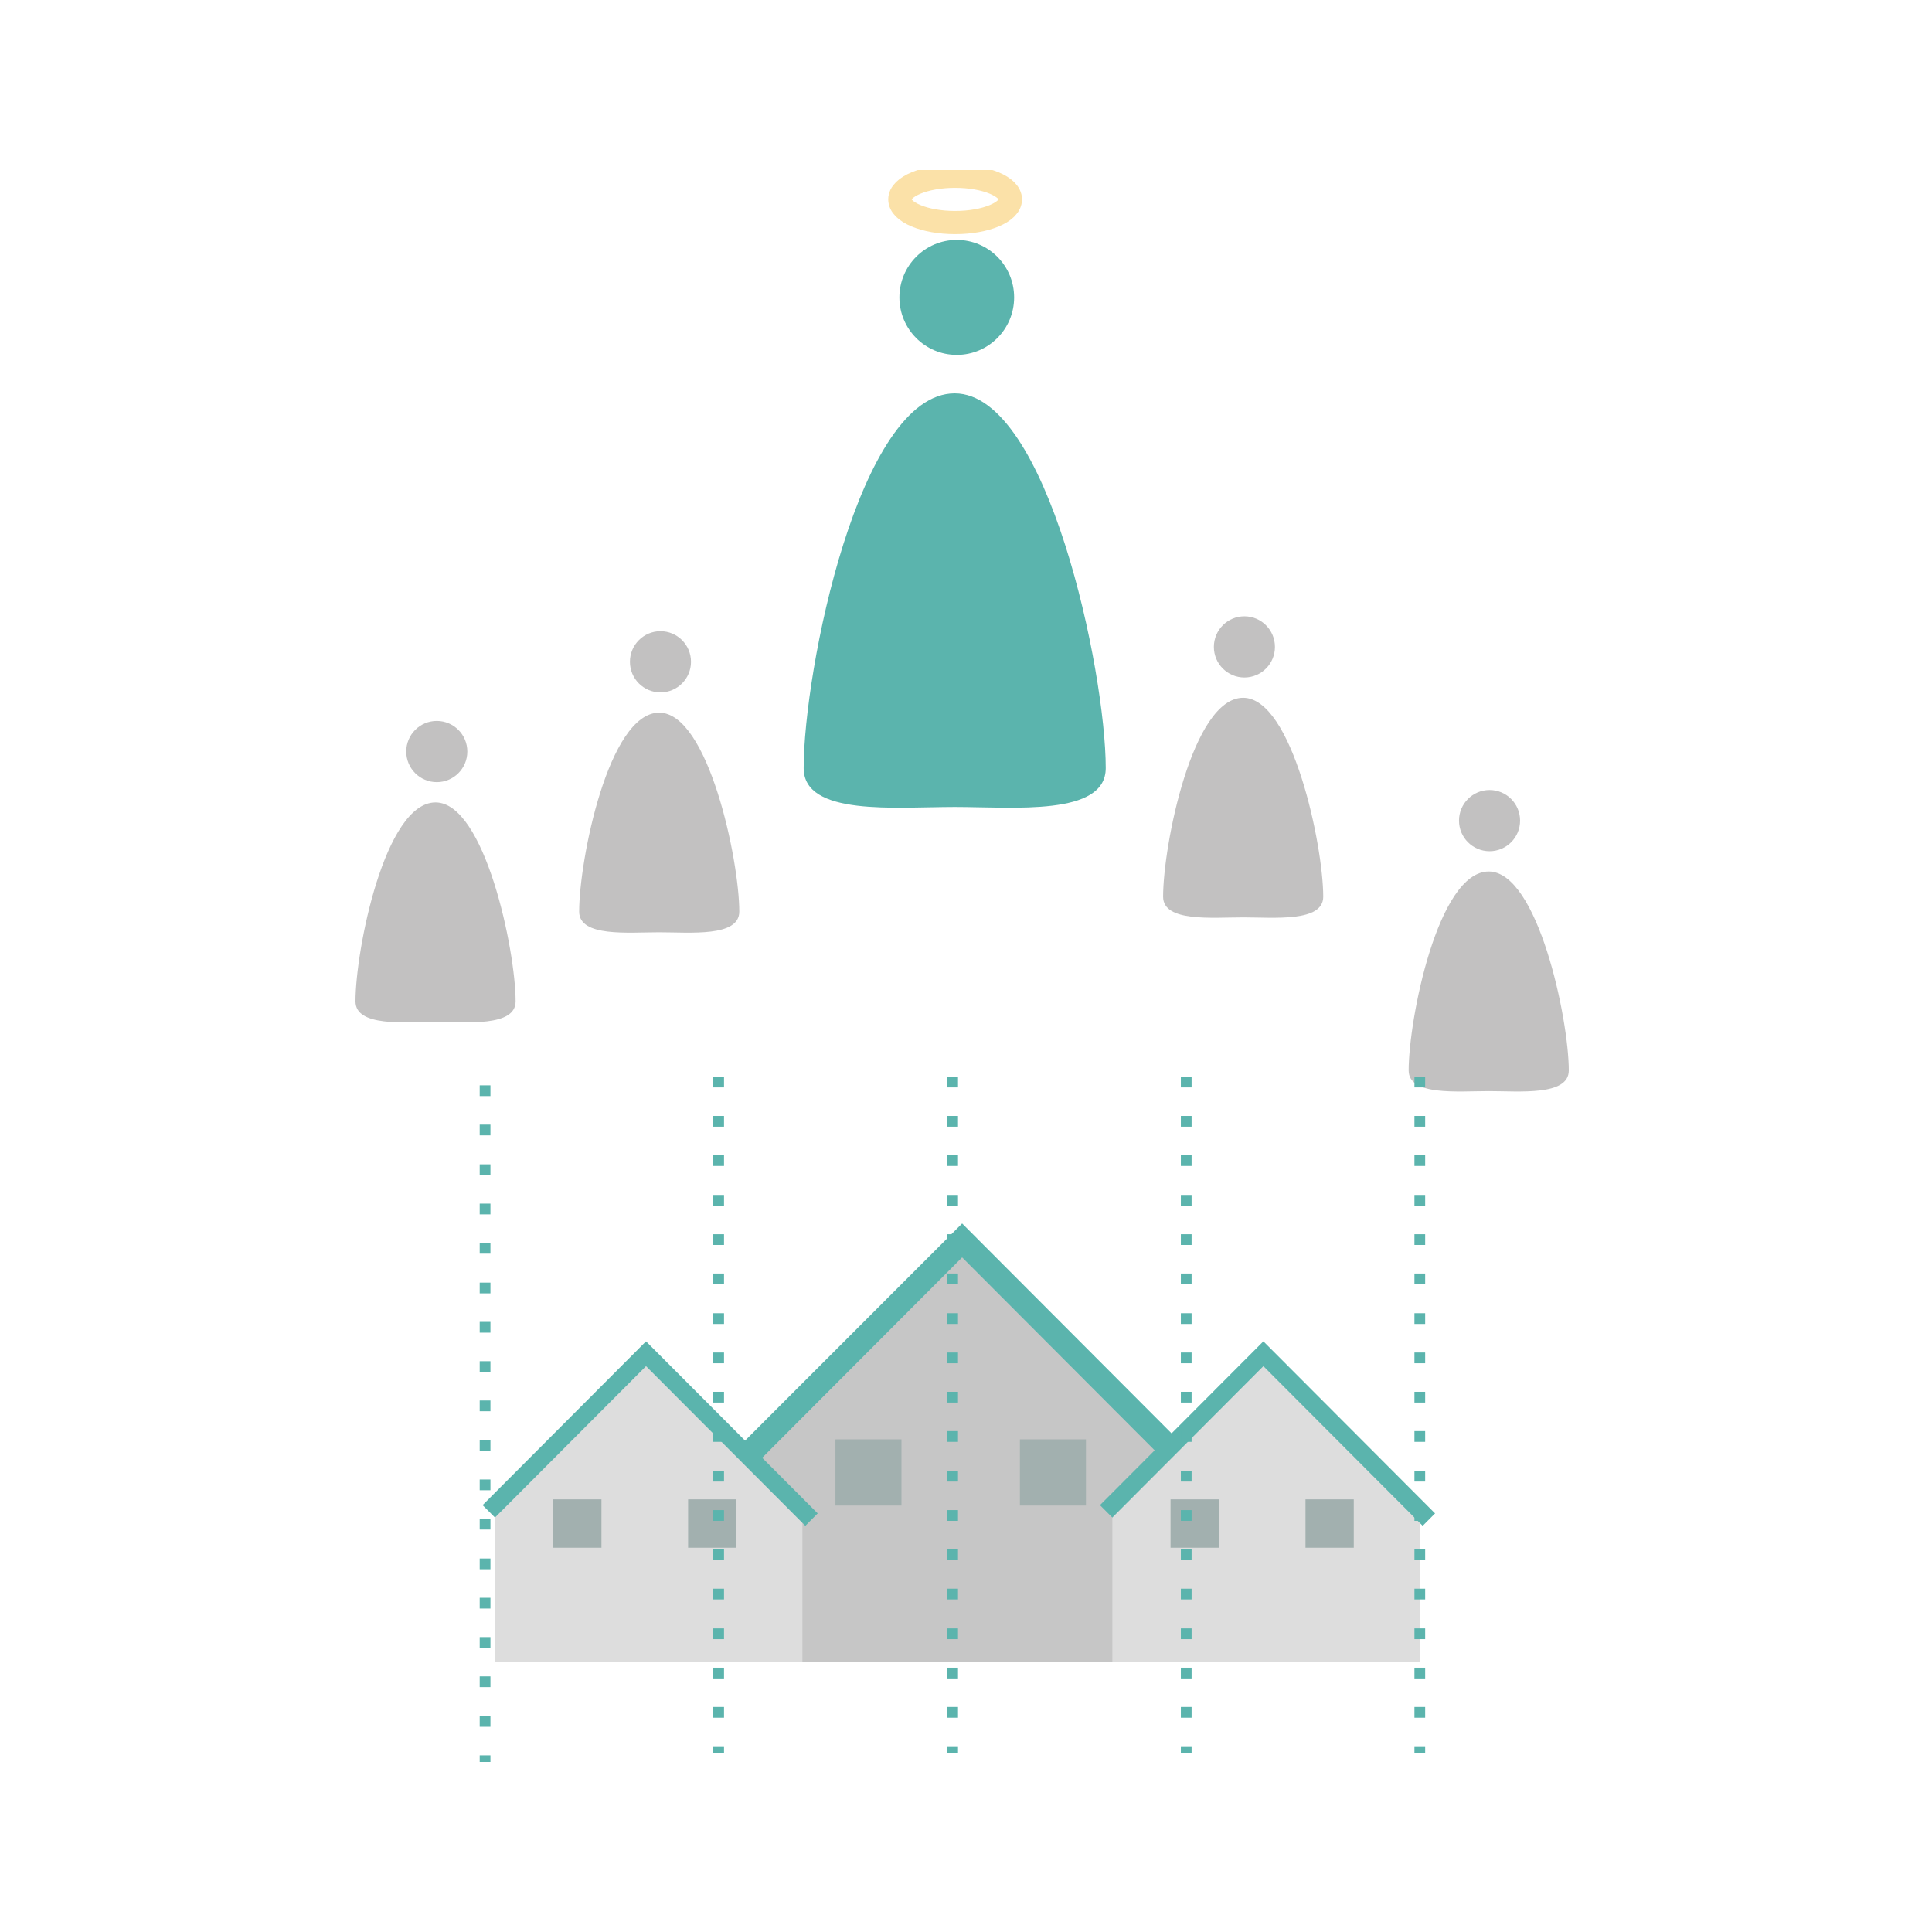 <svg width="250" height="250" viewBox="0 0 250 250" fill="none" xmlns="http://www.w3.org/2000/svg">
<g clip-path="url(#clip0_629:84392)">
<path d="M56.52 101.21C58.703 101.21 60.472 99.437 60.472 97.25C60.472 95.062 58.703 93.289 56.52 93.289C54.338 93.289 52.568 95.062 52.568 97.25C52.568 99.437 54.338 101.21 56.52 101.21Z" fill="#C2C1C1"/>
<path d="M66.72 129.576C66.72 132.894 60.365 132.252 56.36 132.252C52.355 132.252 46 132.894 46 129.576C46 122.939 49.791 103.833 56.36 103.833C62.715 103.833 66.72 122.939 66.72 129.576Z" fill="#C2C1C1"/>
<path d="M85.463 89.596C87.646 89.596 89.415 87.823 89.415 85.636C89.415 83.448 87.646 81.675 85.463 81.675C83.281 81.675 81.512 83.448 81.512 85.636C81.512 87.823 83.281 89.596 85.463 89.596Z" fill="#C2C1C1"/>
<path d="M95.663 117.962C95.663 121.28 89.308 120.638 85.303 120.638C81.298 120.638 74.943 121.28 74.943 117.962C74.943 111.326 78.735 92.219 85.303 92.219C91.658 92.219 95.663 111.326 95.663 117.962Z" fill="#C2C1C1"/>
<path d="M161.026 87.669C163.209 87.669 164.978 85.896 164.978 83.709C164.978 81.522 163.209 79.749 161.026 79.749C158.844 79.749 157.075 81.522 157.075 83.709C157.075 85.896 158.844 87.669 161.026 87.669Z" fill="#C2C1C1"/>
<path d="M171.226 116.035C171.226 119.354 164.871 118.711 160.866 118.711C156.861 118.711 150.506 119.354 150.506 116.035C150.506 109.399 154.298 90.292 160.866 90.292C167.221 90.292 171.226 109.399 171.226 116.035Z" fill="#C2C1C1"/>
<path d="M192.747 110.148C194.93 110.148 196.699 108.375 196.699 106.188C196.699 104 194.93 102.227 192.747 102.227C190.565 102.227 188.795 104 188.795 106.188C188.795 108.375 190.565 110.148 192.747 110.148Z" fill="#C2C1C1"/>
<path d="M203 138.514C203 141.832 196.645 141.19 192.64 141.19C188.635 141.19 182.28 141.832 182.28 138.514C182.28 131.877 186.072 112.771 192.64 112.771C198.995 112.771 203 131.877 203 138.514Z" fill="#C2C1C1"/>
<path d="M123.806 45.924C127.905 45.924 131.228 42.593 131.228 38.484C131.228 34.376 127.905 31.045 123.806 31.045C119.706 31.045 116.383 34.376 116.383 38.484C116.383 42.593 119.706 45.924 123.806 45.924Z" fill="#5BB4AD"/>
<path d="M143.083 99.391C143.083 105.652 131.122 104.421 123.539 104.421C115.956 104.421 103.994 105.652 103.994 99.391C103.994 86.867 111.149 50.901 123.539 50.901C135.554 50.901 143.083 86.92 143.083 99.391Z" fill="#5BB4AD"/>
<path d="M123.592 28.797C127.544 28.797 130.748 27.455 130.748 25.8C130.748 24.145 127.544 22.803 123.592 22.803C119.64 22.803 116.436 24.145 116.436 25.8C116.436 27.455 119.64 28.797 123.592 28.797Z" stroke="#FBE1A8" stroke-width="3" stroke-miterlimit="10"/>
<path d="M97.799 187.271L124.5 160.511L152.215 188.288V215.048H97.799V187.271Z" fill="#C6C6C6"/>
<path d="M152.696 190.964L124.5 162.705L97.799 189.465L95.557 187.271L124.5 158.316L154.886 188.769L152.696 190.964Z" fill="#5BB4AD"/>
<path d="M116.65 186.254H108.106V194.817H116.65V186.254Z" fill="#A2B0AF"/>
<path d="M140.521 186.254H131.977V194.817H140.521V186.254Z" fill="#A2B0AF"/>
<path d="M143.938 194.71L163.483 175.175L183.722 195.513V215.048H143.938V194.71Z" fill="#DDDDDD"/>
<path d="M184.096 197.44L163.483 176.781L143.938 196.369L142.336 194.764L163.483 173.57L185.698 195.834L184.096 197.44Z" fill="#5BB4AD"/>
<path d="M157.716 194.015H151.468V200.276H157.716V194.015Z" fill="#A2B0AF"/>
<path d="M175.178 194.015H168.93V200.276H175.178V194.015Z" fill="#A2B0AF"/>
<path d="M64.05 194.71L83.595 175.175L103.834 195.513V215.048H64.05V194.71Z" fill="#DDDDDD"/>
<path d="M104.208 197.44L83.595 176.781L64.05 196.369L62.448 194.764L83.595 173.57L105.81 195.834L104.208 197.44Z" fill="#5BB4AD"/>
<path d="M77.828 194.015H71.58V200.276H77.828V194.015Z" fill="#A2B0AF"/>
<path d="M95.29 194.015H89.041V200.276H95.29V194.015Z" fill="#A2B0AF"/>
<path d="M184.416 226.822H183.028V225.966H184.416V226.822ZM184.416 222.273H183.028V220.882H184.416V222.273ZM184.416 217.189H183.028V215.797H184.416V217.189ZM184.416 212.104H183.028V210.713H184.416V212.104ZM184.416 206.966H183.028V205.575H184.416V206.966ZM184.416 201.882H183.028V200.49H184.416V201.882ZM184.416 196.798H183.028V195.406H184.416V196.798ZM184.416 191.713H183.028V190.322H184.416V191.713ZM184.416 186.575H183.028V185.184H184.416V186.575ZM184.416 181.491H183.028V180.099H184.416V181.491ZM184.416 176.406H183.028V175.015H184.416V176.406ZM184.416 171.322H183.028V169.93H184.416V171.322ZM184.416 166.184H183.028V164.792H184.416V166.184ZM184.416 161.099H183.028V159.708H184.416V161.099ZM184.416 156.015H183.028V154.623H184.416V156.015ZM184.416 150.877H183.028V149.486H184.416V150.877ZM184.416 145.793H183.028V144.401H184.416V145.793ZM184.416 140.708H183.028V139.317H184.416V140.708Z" fill="#5BB4AD"/>
<path d="M154.191 226.822H152.803V225.966H154.191V226.822ZM154.191 222.273H152.803V220.882H154.191V222.273ZM154.191 217.189H152.803V215.797H154.191V217.189ZM154.191 212.104H152.803V210.713H154.191V212.104ZM154.191 206.966H152.803V205.575H154.191V206.966ZM154.191 201.882H152.803V200.49H154.191V201.882ZM154.191 196.798H152.803V195.406H154.191V196.798ZM154.191 191.713H152.803V190.322H154.191V191.713ZM154.191 186.575H152.803V185.184H154.191V186.575ZM154.191 181.491H152.803V180.099H154.191V181.491ZM154.191 176.406H152.803V175.015H154.191V176.406ZM154.191 171.322H152.803V169.93H154.191V171.322ZM154.191 166.184H152.803V164.792H154.191V166.184ZM154.191 161.099H152.803V159.708H154.191V161.099ZM154.191 156.015H152.803V154.623H154.191V156.015ZM154.191 150.877H152.803V149.486H154.191V150.877ZM154.191 145.793H152.803V144.401H154.191V145.793ZM154.191 140.708H152.803V139.317H154.191V140.708Z" fill="#5BB4AD"/>
<path d="M123.966 226.822H122.578V225.966H123.966V226.822ZM123.966 222.273H122.578V220.882H123.966V222.273ZM123.966 217.189H122.578V215.797H123.966V217.189ZM123.966 212.104H122.578V210.713H123.966V212.104ZM123.966 206.966H122.578V205.575H123.966V206.966ZM123.966 201.882H122.578V200.49H123.966V201.882ZM123.966 196.798H122.578V195.406H123.966V196.798ZM123.966 191.713H122.578V190.322H123.966V191.713ZM123.966 186.575H122.578V185.184H123.966V186.575ZM123.966 181.491H122.578V180.099H123.966V181.491ZM123.966 176.406H122.578V175.015H123.966V176.406ZM123.966 171.322H122.578V169.93H123.966V171.322ZM123.966 166.184H122.578V164.792H123.966V166.184ZM123.966 161.099H122.578V159.708H123.966V161.099ZM123.966 156.015H122.578V154.623H123.966V156.015ZM123.966 150.877H122.578V149.486H123.966V150.877ZM123.966 145.793H122.578V144.401H123.966V145.793ZM123.966 140.708H122.578V139.317H123.966V140.708Z" fill="#5BB4AD"/>
<path d="M93.687 226.822H92.299V225.966H93.687V226.822ZM93.687 222.273H92.299V220.882H93.687V222.273ZM93.687 217.189H92.299V215.797H93.687V217.189ZM93.687 212.104H92.299V210.713H93.687V212.104ZM93.687 206.966H92.299V205.575H93.687V206.966ZM93.687 201.882H92.299V200.49H93.687V201.882ZM93.687 196.798H92.299V195.406H93.687V196.798ZM93.687 191.713H92.299V190.322H93.687V191.713ZM93.687 186.575H92.299V185.184H93.687V186.575ZM93.687 181.491H92.299V180.099H93.687V181.491ZM93.687 176.406H92.299V175.015H93.687V176.406ZM93.687 171.322H92.299V169.93H93.687V171.322ZM93.687 166.184H92.299V164.792H93.687V166.184ZM93.687 161.099H92.299V159.708H93.687V161.099ZM93.687 156.015H92.299V154.623H93.687V156.015ZM93.687 150.877H92.299V149.486H93.687V150.877ZM93.687 145.793H92.299V144.401H93.687V145.793ZM93.687 140.708H92.299V139.317H93.687V140.708Z" fill="#5BB4AD"/>
<path d="M63.462 228H62.074V227.144H63.462V228ZM63.462 223.451H62.074V222.059H63.462V223.451ZM63.462 218.313H62.074V216.921H63.462V218.313ZM63.462 213.228H62.074V211.837H63.462V213.228ZM63.462 208.144H62.074V206.752H63.462V208.144ZM63.462 203.059H62.074V201.668H63.462V203.059ZM63.462 197.921H62.074V196.53H63.462V197.921ZM63.462 192.837H62.074V191.445H63.462V192.837ZM63.462 187.753H62.074V186.361H63.462V187.753ZM63.462 182.615H62.074V181.223H63.462V182.615ZM63.462 177.53H62.074V176.139H63.462V177.53ZM63.462 172.446H62.074V171.054H63.462V172.446ZM63.462 167.361H62.074V165.97H63.462V167.361ZM63.462 162.223H62.074V160.832H63.462V162.223ZM63.462 157.139H62.074V155.747H63.462V157.139ZM63.462 152.054H62.074V150.663H63.462V152.054ZM63.462 146.917H62.074V145.525H63.462V146.917ZM63.462 141.832H62.074V140.441H63.462V141.832Z" fill="#5BB4AD"/>
</g>
<defs>
<clipPath id="clip0_629:84392">
<rect width="157" height="206" fill="white" transform="translate(46 22)"/>
</clipPath>
</defs>
</svg>
